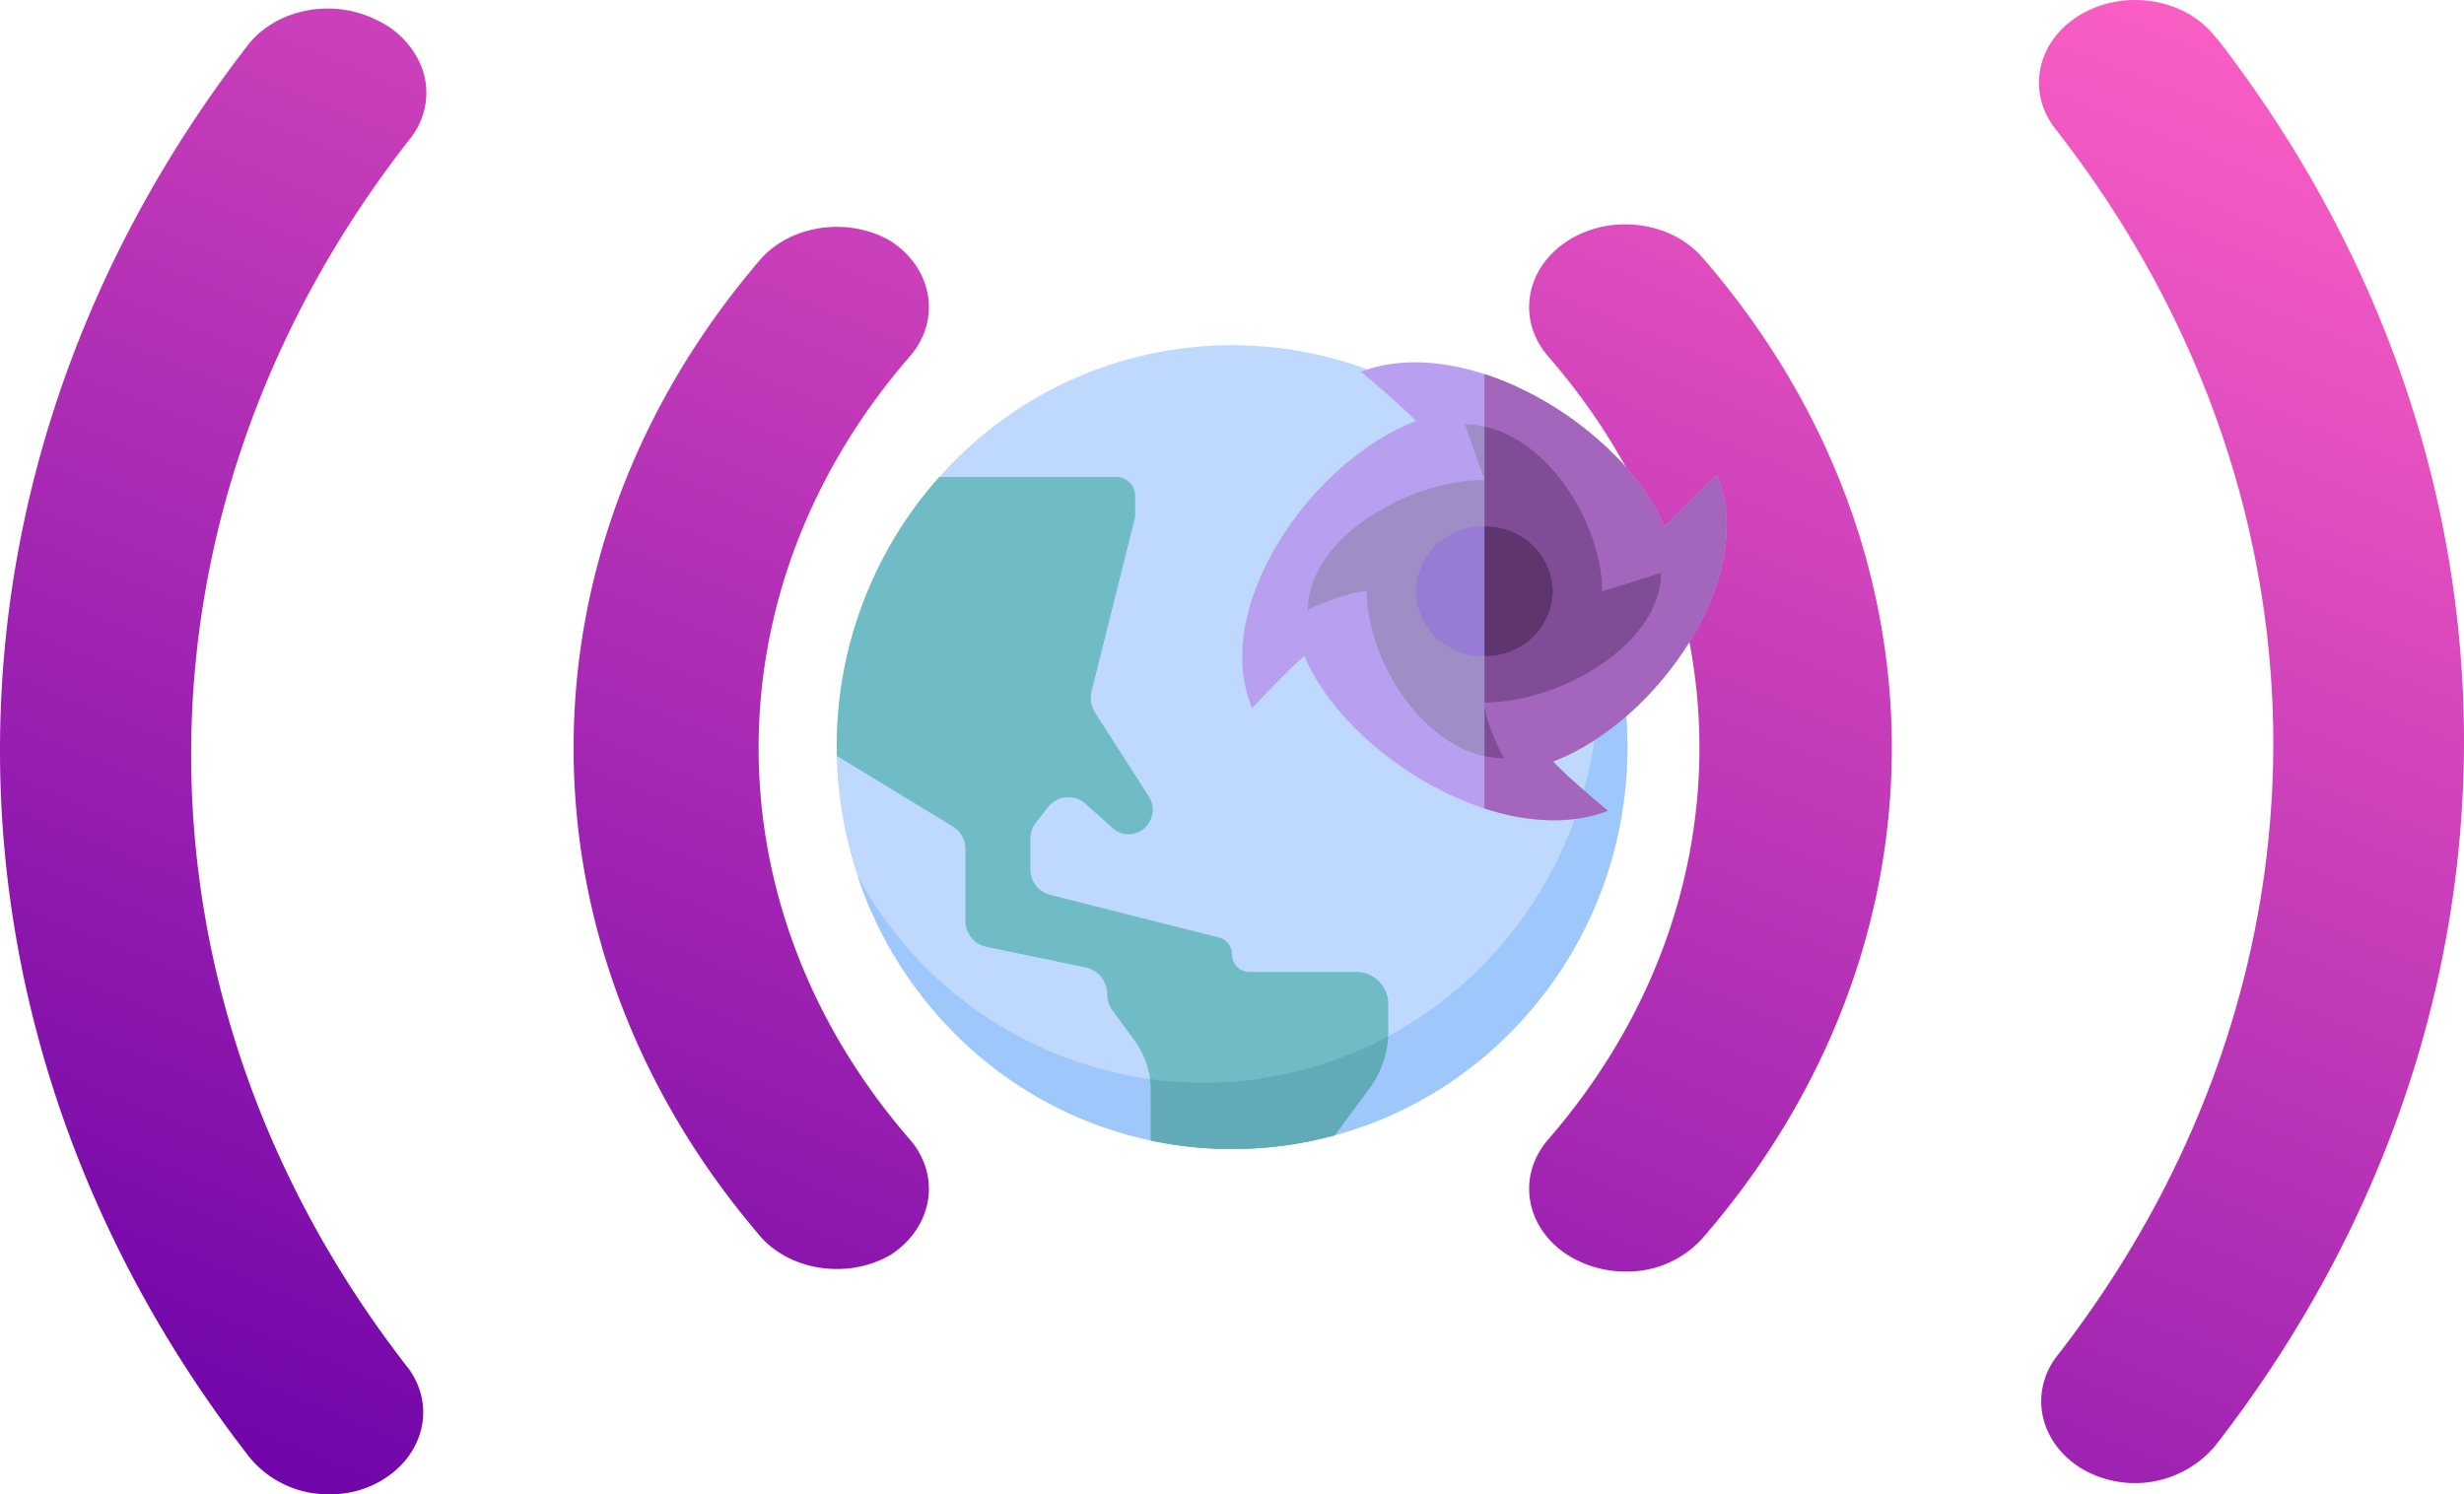<svg xmlns="http://www.w3.org/2000/svg" xmlns:xlink="http://www.w3.org/1999/xlink" width="361.503" height="219.243" viewBox="0 0 361.503 219.243">
  <defs>
    <linearGradient id="linear-gradient" x1="0.131" y1="1.023" x2="0.867" y2="-0.022" gradientUnits="objectBoundingBox">
      <stop offset="0" stop-color="#6d03a8"/>
      <stop offset="1" stop-color="#fd60c4"/>
    </linearGradient>
  </defs>
  <g id="Groupe_131" data-name="Groupe 131" transform="translate(-349 -3138.197)">
    <g id="Layer_2" data-name="Layer 2" transform="translate(263.492 3060.982)">
      <path id="Tracé_217" data-name="Tracé 217" d="M252.262,42.986c37.072,42.693,37.072,101.255,0,143.948a14.8,14.8,0,0,1-11.291,4.852,15.9,15.9,0,0,1-8.468-2.426c-6.236-4.02-7.5-11.623-2.823-16.983,29.545-34.067,29.545-80.768,0-114.835C225,52.183,226.267,44.579,232.5,40.56s15.082-2.933,19.759,2.426Zm75.272-32.348c-4.313-5.583-13.075-7.1-19.571-3.4s-8.265,11.238-3.952,16.821c42.694,54.572,42.694,125.929,0,180.5-3.82,5.448-2.1,12.507,3.952,16.174a15.41,15.41,0,0,0,19.571-3.4c48.431-62.326,48.653-143.535.565-206.056ZM133.143,40.56c-6.059-3.494-14.218-2.442-18.818,2.426-36.887,42.746-36.887,101.2,0,143.948,4.6,4.868,12.759,5.92,18.818,2.426,6.236-4.02,7.5-11.623,2.823-16.983-29.545-34.067-29.545-80.768,0-114.835,4.677-5.36,3.413-12.963-2.823-16.983ZM57.87,8.212c-6.339-3.284-14.552-1.8-18.818,3.4-48.725,62.773-48.725,144.577,0,207.35a14.829,14.829,0,0,0,11.855,5.5,14.486,14.486,0,0,0,7.715-2.1c6.047-3.667,7.772-10.726,3.952-16.174-42.694-54.572-42.694-125.929,0-180.5A10.745,10.745,0,0,0,64.6,15.707a12.744,12.744,0,0,0-7.481-7.819Zm123.259,86.53c-12.991,0-23.523,9.052-23.523,20.217s10.531,20.217,23.523,20.217,23.523-9.052,23.523-20.217S194.12,94.742,181.129,94.742Z" transform="translate(83 72)" fill="url(#linear-gradient)"/>
    </g>
    <g id="Groupe_129" data-name="Groupe 129" transform="translate(547.497 3246.273)">
      <path id="Tracé_209" data-name="Tracé 209" d="M59.382.411a57.334,57.334,0,0,1,58,58,59.669,59.669,0,0,1-58.971,58.971,57.334,57.334,0,0,1-58-58A59.669,59.669,0,0,1,59.382.411Z" transform="translate(-101.027 1.545) rotate(-45)" fill="#bed9fd"/>
      <path id="Tracé_194" data-name="Tracé 194" d="M118.22,140.107a59.794,59.794,0,0,1,3.024,18.841c0,32.569-25.969,58.971-58,58.971A57.847,57.847,0,0,1,12.481,187.5c7.732,23.329,29.426,40.13,54.98,40.13,32.035,0,58-26.4,58-58.971A59.468,59.468,0,0,0,118.22,140.107Z" transform="translate(-85.193 -167.114)" fill="#9ec8fc"/>
      <path id="Tracé_195" data-name="Tracé 195" d="M56.095,162.705l-24.8-6.263a3.857,3.857,0,0,1-2.888-3.755v-4.45a3.908,3.908,0,0,1,.829-2.411L31,143.572a3.763,3.763,0,0,1,5.483-.5l4.025,3.584a3.493,3.493,0,0,0,5.441-1.026A3.635,3.635,0,0,0,45.787,142l-7.861-12.249a4.129,4.129,0,0,1-.527-3.229l6.3-25.184a2.838,2.838,0,0,0,.085-.69V97.925a2.775,2.775,0,0,0-2.752-2.8H15.053A59.3,59.3,0,0,0,0,134.762c0,.431.007.859.016,1.288l17.022,10.365a3.882,3.882,0,0,1,1.85,3.319v10.535a3.854,3.854,0,0,0,3.043,3.79l14.6,3.033a3.985,3.985,0,0,1,3.147,3.92,4.045,4.045,0,0,0,.777,2.386l3.238,4.43a12.461,12.461,0,0,1,2.392,7.351v7.306a57.435,57.435,0,0,0,26.971-.759l5.1-6.89a14.139,14.139,0,0,0,2.761-8.4v-3.94a4.705,4.705,0,0,0-4.666-4.744H60.52A2.537,2.537,0,0,1,58,165.188a2.551,2.551,0,0,0-1.91-2.483Z" transform="translate(-75.737 -133.216)" fill="#6fbbc6"/>
      <path id="Tracé_196" data-name="Tracé 196" d="M221.869,435.884a14.128,14.128,0,0,0,2.738-7.636,57.311,57.311,0,0,1-34.921,6.292c.2,1.474.083,1.965.117,8.994a57.591,57.591,0,0,0,11.922,1.249h.024a57.457,57.457,0,0,0,15.025-2.008Z" transform="translate(-219.457 -384.267)" fill="#61aab8"/>
    </g>
    <g id="Groupe_130" data-name="Groupe 130" transform="translate(523.503 3183.681)">
      <path id="Tracé_210" data-name="Tracé 210" d="M76.929,23.782c6.238,14.632-8.519,36.213-24,42.11,0,0,1.224,1.538,8.045,7.242-15.476,5.9-38.3-8.054-44.539-22.688,0,0-1.627,1.157-7.659,7.607-6.238-14.632,8.519-36.213,24-42.11,0,0-1.224-1.538-8.045-7.242,15.476-5.9,38.3,8.054,44.539,22.688Z" transform="translate(0.438 0.36)" fill="#b89ff0" fill-rule="evenodd"/>
      <path id="Tracé_211" data-name="Tracé 211" d="M32,8.586C43.427,12.3,54.384,21.473,58.415,30.929l7.659-7.607c6.238,14.632-8.519,36.213-24,42.11,0,0,1.224,1.538,8.045,7.242C44.648,74.761,38.253,74.362,32,72.33V8.586Z" transform="translate(11.293 0.819)" fill="#a466bc" fill-rule="evenodd"/>
      <path id="Tracé_212" data-name="Tracé 212" d="M65.831,35.78c0,10.518-14.791,19.057-25.915,19.057,0,0,0,2.722,2.879,8.167C31.67,63,22.638,49.02,22.638,38.5c0,0-2.879,0-8.638,2.722,0-10.518,14.791-19.057,25.915-19.057L37.036,14c11.125,0,20.156,13.984,20.156,24.5Z" transform="translate(3.378 2.775)" fill="#9f8ec6" fill-rule="evenodd"/>
      <path id="Tracé_213" data-name="Tracé 213" d="M32,14.229c9.763,2.119,17.277,14.6,17.277,24.19L57.915,35.7c0,10.518-14.791,19.057-25.915,19.057,0,0,0,2.722,2.879,8.167A13.545,13.545,0,0,1,32,62.61Z" transform="translate(11.293 2.857)" fill="#814c96" fill-rule="evenodd"/>
      <path id="Tracé_216" data-name="Tracé 216" d="M10.078,0A9.815,9.815,0,0,1,20.156,9.529a9.815,9.815,0,0,1-10.078,9.529A9.815,9.815,0,0,1,0,9.529,9.815,9.815,0,0,1,10.078,0Z" transform="translate(33.215 31.748)" fill="#977bd4"/>
      <path id="Tracé_214" data-name="Tracé 214" d="M32,25a9.82,9.82,0,0,1,10.078,9.529A9.82,9.82,0,0,1,32,44.057Z" transform="translate(11.293 6.748)" fill="#5e366d" fill-rule="evenodd"/>
      <path id="Tracé_215" data-name="Tracé 215" d="M78.7,23.633a1.421,1.421,0,0,0-1.064-.829,1.492,1.492,0,0,0-1.313.4L70.144,29.34C65.77,20.95,56.4,13.016,46.291,9.028,38.909,6.116,31.149,5.314,24.631,7.8A1.378,1.378,0,0,0,23.75,8.83a1.319,1.319,0,0,0,.465,1.25c3.484,2.913,5.472,4.706,6.575,5.754C21.87,19.944,13.423,28.841,9.184,38.443c-3.08,6.979-3.928,14.316-1.3,20.478a1.423,1.423,0,0,0,1.091.833,1.487,1.487,0,0,0,1.322-.44c3.081-3.294,4.977-5.174,6.086-6.217C20.729,61.532,30.14,69.518,40.3,73.526c7.382,2.912,15.142,3.713,21.66,1.229a1.378,1.378,0,0,0,.881-1.032,1.319,1.319,0,0,0-.465-1.25C58.887,69.561,56.9,67.768,55.8,66.72,64.717,62.61,73.164,53.713,77.4,44.111c3.08-6.979,3.928-14.316,1.3-20.478Zm-1.948,3.09c1.4,5.075.423,10.829-2.01,16.34C70.5,52.67,61.807,61.57,52.833,64.99a1.389,1.389,0,0,0-.848.9,1.3,1.3,0,0,0,.236,1.183s1.015,1.3,6.374,5.866C53.25,74.224,47.2,73.3,41.4,71.013,31.242,67,21.829,58.781,18.213,50.3a1.414,1.414,0,0,0-.949-.8,1.506,1.506,0,0,0-1.251.223s-1.375.96-6.2,6.026c-1.363-5.053-.386-10.773,2.033-16.253,4.24-9.608,12.938-18.507,21.912-21.927a1.389,1.389,0,0,0,.848-.9,1.3,1.3,0,0,0-.236-1.183s-1.015-1.3-6.374-5.866c5.344-1.289,11.394-.365,17.191,1.922C55.344,15.55,64.757,23.773,68.374,32.257a1.425,1.425,0,0,0,1.065.828,1.49,1.49,0,0,0,1.313-.4l6-5.962ZM70.648,38.554a1.342,1.342,0,0,0-.6-1.1,1.512,1.512,0,0,0-1.3-.188l-6.829,2.152a30.831,30.831,0,0,0-8.561-17.976c-3.622-3.647-8.119-6.025-12.951-6.025a1.47,1.47,0,0,0-1.168.565,1.3,1.3,0,0,0-.2,1.226l2.276,6.456A34.35,34.35,0,0,0,22.31,31.755C18.453,35.18,15.938,39.431,15.938,44a1.347,1.347,0,0,0,.682,1.158,1.513,1.513,0,0,0,1.4.059,30.513,30.513,0,0,1,6.616-2.377,30.746,30.746,0,0,0,8.585,18.276c3.622,3.647,8.119,6.025,12.951,6.025A1.461,1.461,0,0,0,47.4,66.5a1.3,1.3,0,0,0,.062-1.324,26.871,26.871,0,0,1-2.514-6.255A34.3,34.3,0,0,0,64.276,50.8c3.857-3.425,6.372-7.676,6.372-12.244ZM67.579,40.5A15.479,15.479,0,0,1,62.3,48.814,30.7,30.7,0,0,1,43.293,56.25a1.4,1.4,0,0,0-1.44,1.361s-.042,2.2,1.944,6.568a16.922,16.922,0,0,1-8.476-4.928c-4.758-4.79-7.865-11.973-7.865-17.975a1.4,1.4,0,0,0-1.44-1.361s-2.324-.039-6.947,1.838a15.708,15.708,0,0,1,5.212-8.014A30.7,30.7,0,0,1,43.293,26.3a1.47,1.47,0,0,0,1.168-.565,1.3,1.3,0,0,0,.2-1.226l-2.186-6.2A16.726,16.726,0,0,1,51.265,23.3c4.758,4.79,7.865,11.973,7.865,17.975a1.342,1.342,0,0,0,.6,1.1,1.512,1.512,0,0,0,1.3.188ZM43.293,30.387c-6.356,0-11.518,4.88-11.518,10.89s5.161,10.89,11.518,10.89,11.518-4.88,11.518-10.89S49.65,30.387,43.293,30.387Zm0,2.722a8.418,8.418,0,0,1,8.638,8.167,8.418,8.418,0,0,1-8.638,8.167,8.418,8.418,0,0,1-8.638-8.167A8.418,8.418,0,0,1,43.293,33.109Z" transform="translate(0)" fill="rgba(0,0,0,0)" fill-rule="evenodd"/>
    </g>
  </g>
</svg>
